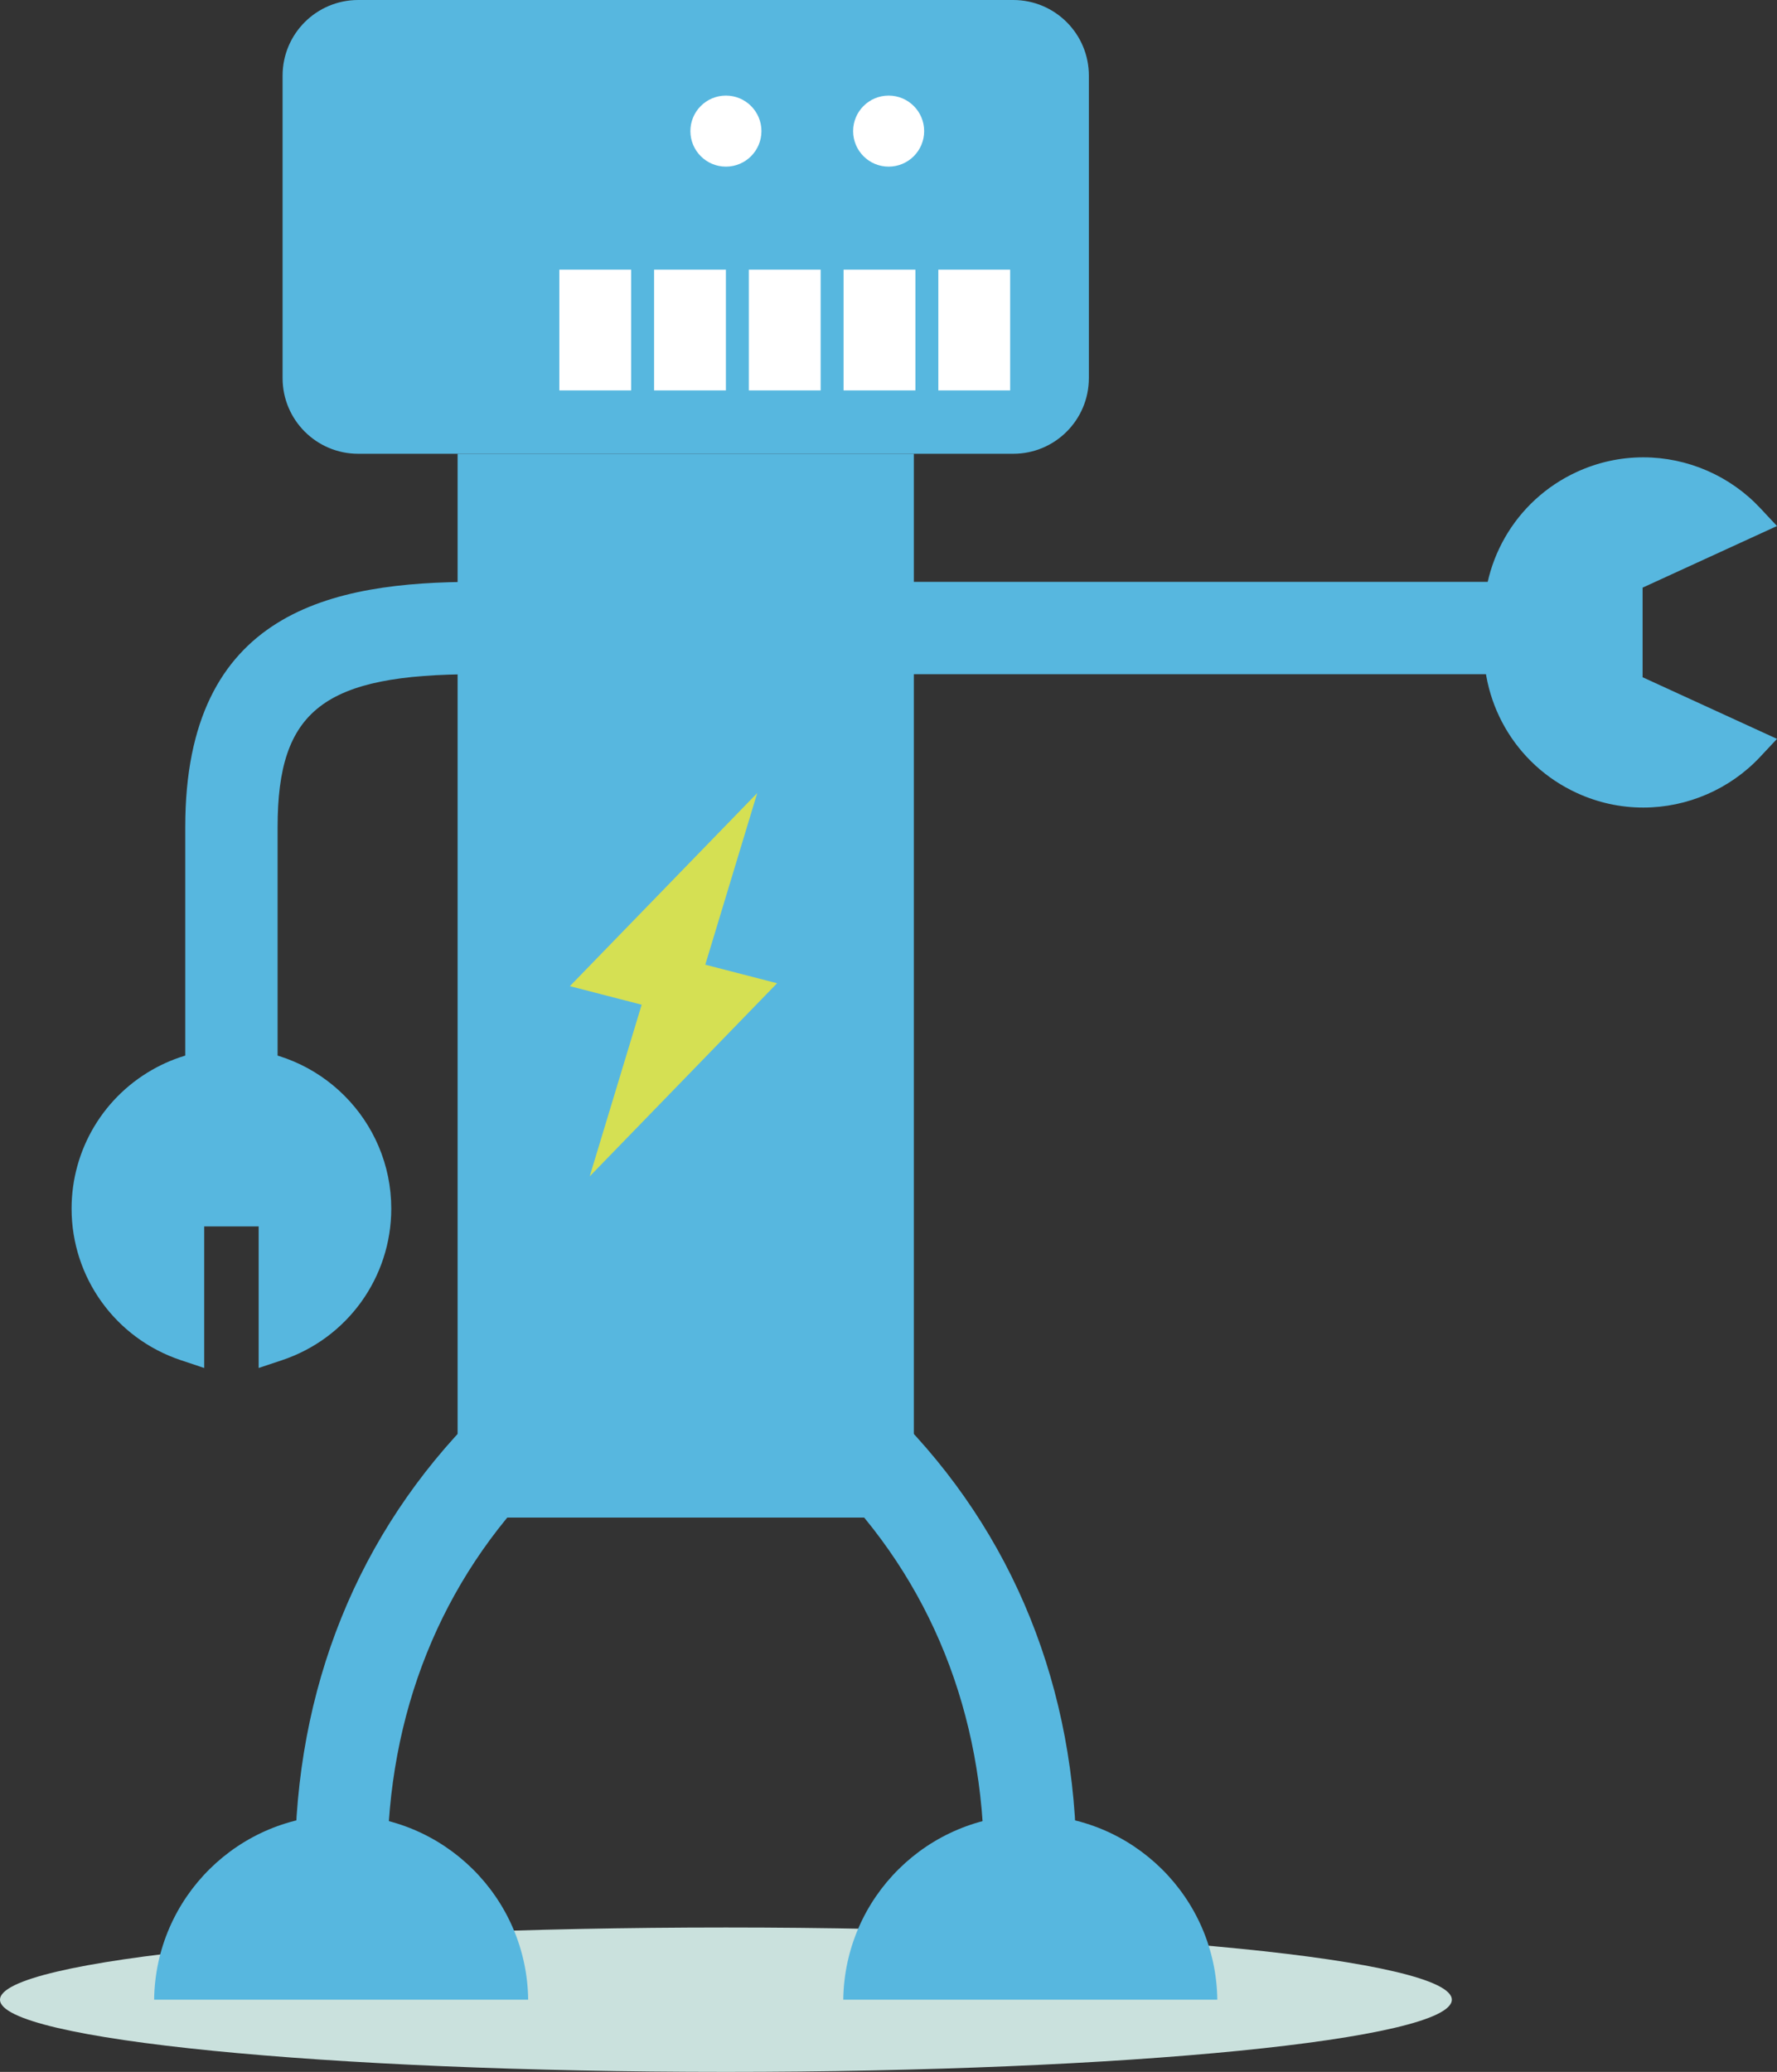 <?xml version="1.0" encoding="utf-8"?>
<!-- Generator: Adobe Illustrator 16.0.0, SVG Export Plug-In . SVG Version: 6.00 Build 0)  -->
<!DOCTYPE svg PUBLIC "-//W3C//DTD SVG 1.1//EN" "http://www.w3.org/Graphics/SVG/1.1/DTD/svg11.dtd">
<svg version="1.1" id="Layer_1" xmlns="http://www.w3.org/2000/svg" xmlns:xlink="http://www.w3.org/1999/xlink" x="0px" y="0px"
	 width="250.141px" height="291.65px" viewBox="-10.077 0 250.141 291.65" enable-background="new -10.077 0 250.141 291.65"
	 xml:space="preserve">
<rect x="-10.077" y="0" width="250.141" height="291.65" fill="#333333" stroke="none"/>
<path fill="#CAE1DD" d="M92.104,271.322c56.438,0,102.186,4.552,102.186,10.166c0,5.612-45.748,10.163-102.186,10.163
	c-56.433,0-102.181-4.551-102.181-10.163C-10.077,275.873,35.671,271.322,92.104,271.322z"/>
<g id="CircuitBot">
	<g>
		<g>
			<path fill="#57B7DF" d="M22.5,147.634c-3.657,0-7.29,0.898-10.505,2.599C4.597,154.145,0,161.77,0,170.134
				c0,9.687,6.179,18.259,15.375,21.331l3.292,1.1v-19.931h7.666v19.931l3.292-1.1C38.821,188.393,45,179.82,45,170.134
				C45,157.727,34.906,147.634,22.5,147.634z"/>
			<g>
				<path fill="#57B7DF" d="M29,160.406H16v-44c0-30.401,20.677-34.5,40.901-34.5v13C35.52,94.906,29,99.929,29,116.406V160.406z"/>
			</g>
		</g>
		<path fill="#57B7DF" d="M143.197,53.23c0,5.88-4.766,10.646-10.645,10.646H40.348c-5.881,0-10.646-4.767-10.646-10.646V10.646
			C29.701,4.766,34.467,0,40.348,0h92.205c5.879,0,10.646,4.766,10.646,10.646V53.23H143.197z"/>
		<g>
			<path fill="#57B7DF" d="M161.279,281.487c-0.182-14.39-11.895-26-26.327-26s-26.146,11.61-26.326,26H161.279z"/>
			<g>
				<path fill="#57B7DF" d="M141.451,262.487h-13c0-21.248-7.534-40.015-21.788-54.269l9.192-9.193
					C132.601,215.771,141.451,237.716,141.451,262.487z"/>
			</g>
		</g>
		<g>
			<path fill="#57B7DF" d="M11.619,281.487c0.182-14.39,11.895-26,26.327-26s26.146,11.61,26.326,26H11.619z"/>
			<g>
				<path fill="#57B7DF" d="M44.447,262.487h-13c0-24.771,8.852-46.716,25.596-63.462l9.192,9.193
					C51.981,222.473,44.447,241.239,44.447,262.487z"/>
			</g>
		</g>
		<rect x="54.338" y="63.877" fill="#57B7DF" width="64.223" height="149.745"/>
		<g>
			<g>
				<rect x="117.339" y="81.906" fill="#57B7DF" width="86.057" height="13"/>
			</g>
			<path fill="#57B7DF" d="M221.145,82.721l18.919-8.676l-2.372-2.534c-4.242-4.534-10.237-7.134-16.446-7.134
				c-3.239,0-6.386,0.689-9.352,2.05c-8.723,4-13.915,13.058-12.999,22.599c-0.916,9.541,4.276,18.6,12.999,22.6
				c2.966,1.359,6.111,2.05,9.352,2.05c6.209,0,12.204-2.6,16.446-7.134l2.372-2.534l-18.919-8.676V82.721z"/>
		</g>
	</g>
	<g>
		<rect x="68.659" y="37.956" fill="#FFFFFF" width="10.109" height="17"/>
		<rect x="81.996" y="37.956" fill="#FFFFFF" width="10.11" height="17"/>
		<rect x="95.334" y="37.956" fill="#FFFFFF" width="10.109" height="17"/>
		<rect x="108.672" y="37.956" fill="#FFFFFF" width="10.108" height="17"/>
		<rect x="122.009" y="37.956" fill="#FFFFFF" width="10.11" height="17"/>
	</g>
	<g>
		<circle fill="#FFFFFF" cx="115.013" cy="18.456" r="5"/>
		<circle fill="#FFFFFF" cx="92.107" cy="18.456" r="5"/>
	</g>
</g>
<polygon fill="#D5E053" points="99.309,138.406 89.203,135.794 96.516,111.631 70.141,138.816 80.247,141.427 72.934,165.589 "/>
</svg>
